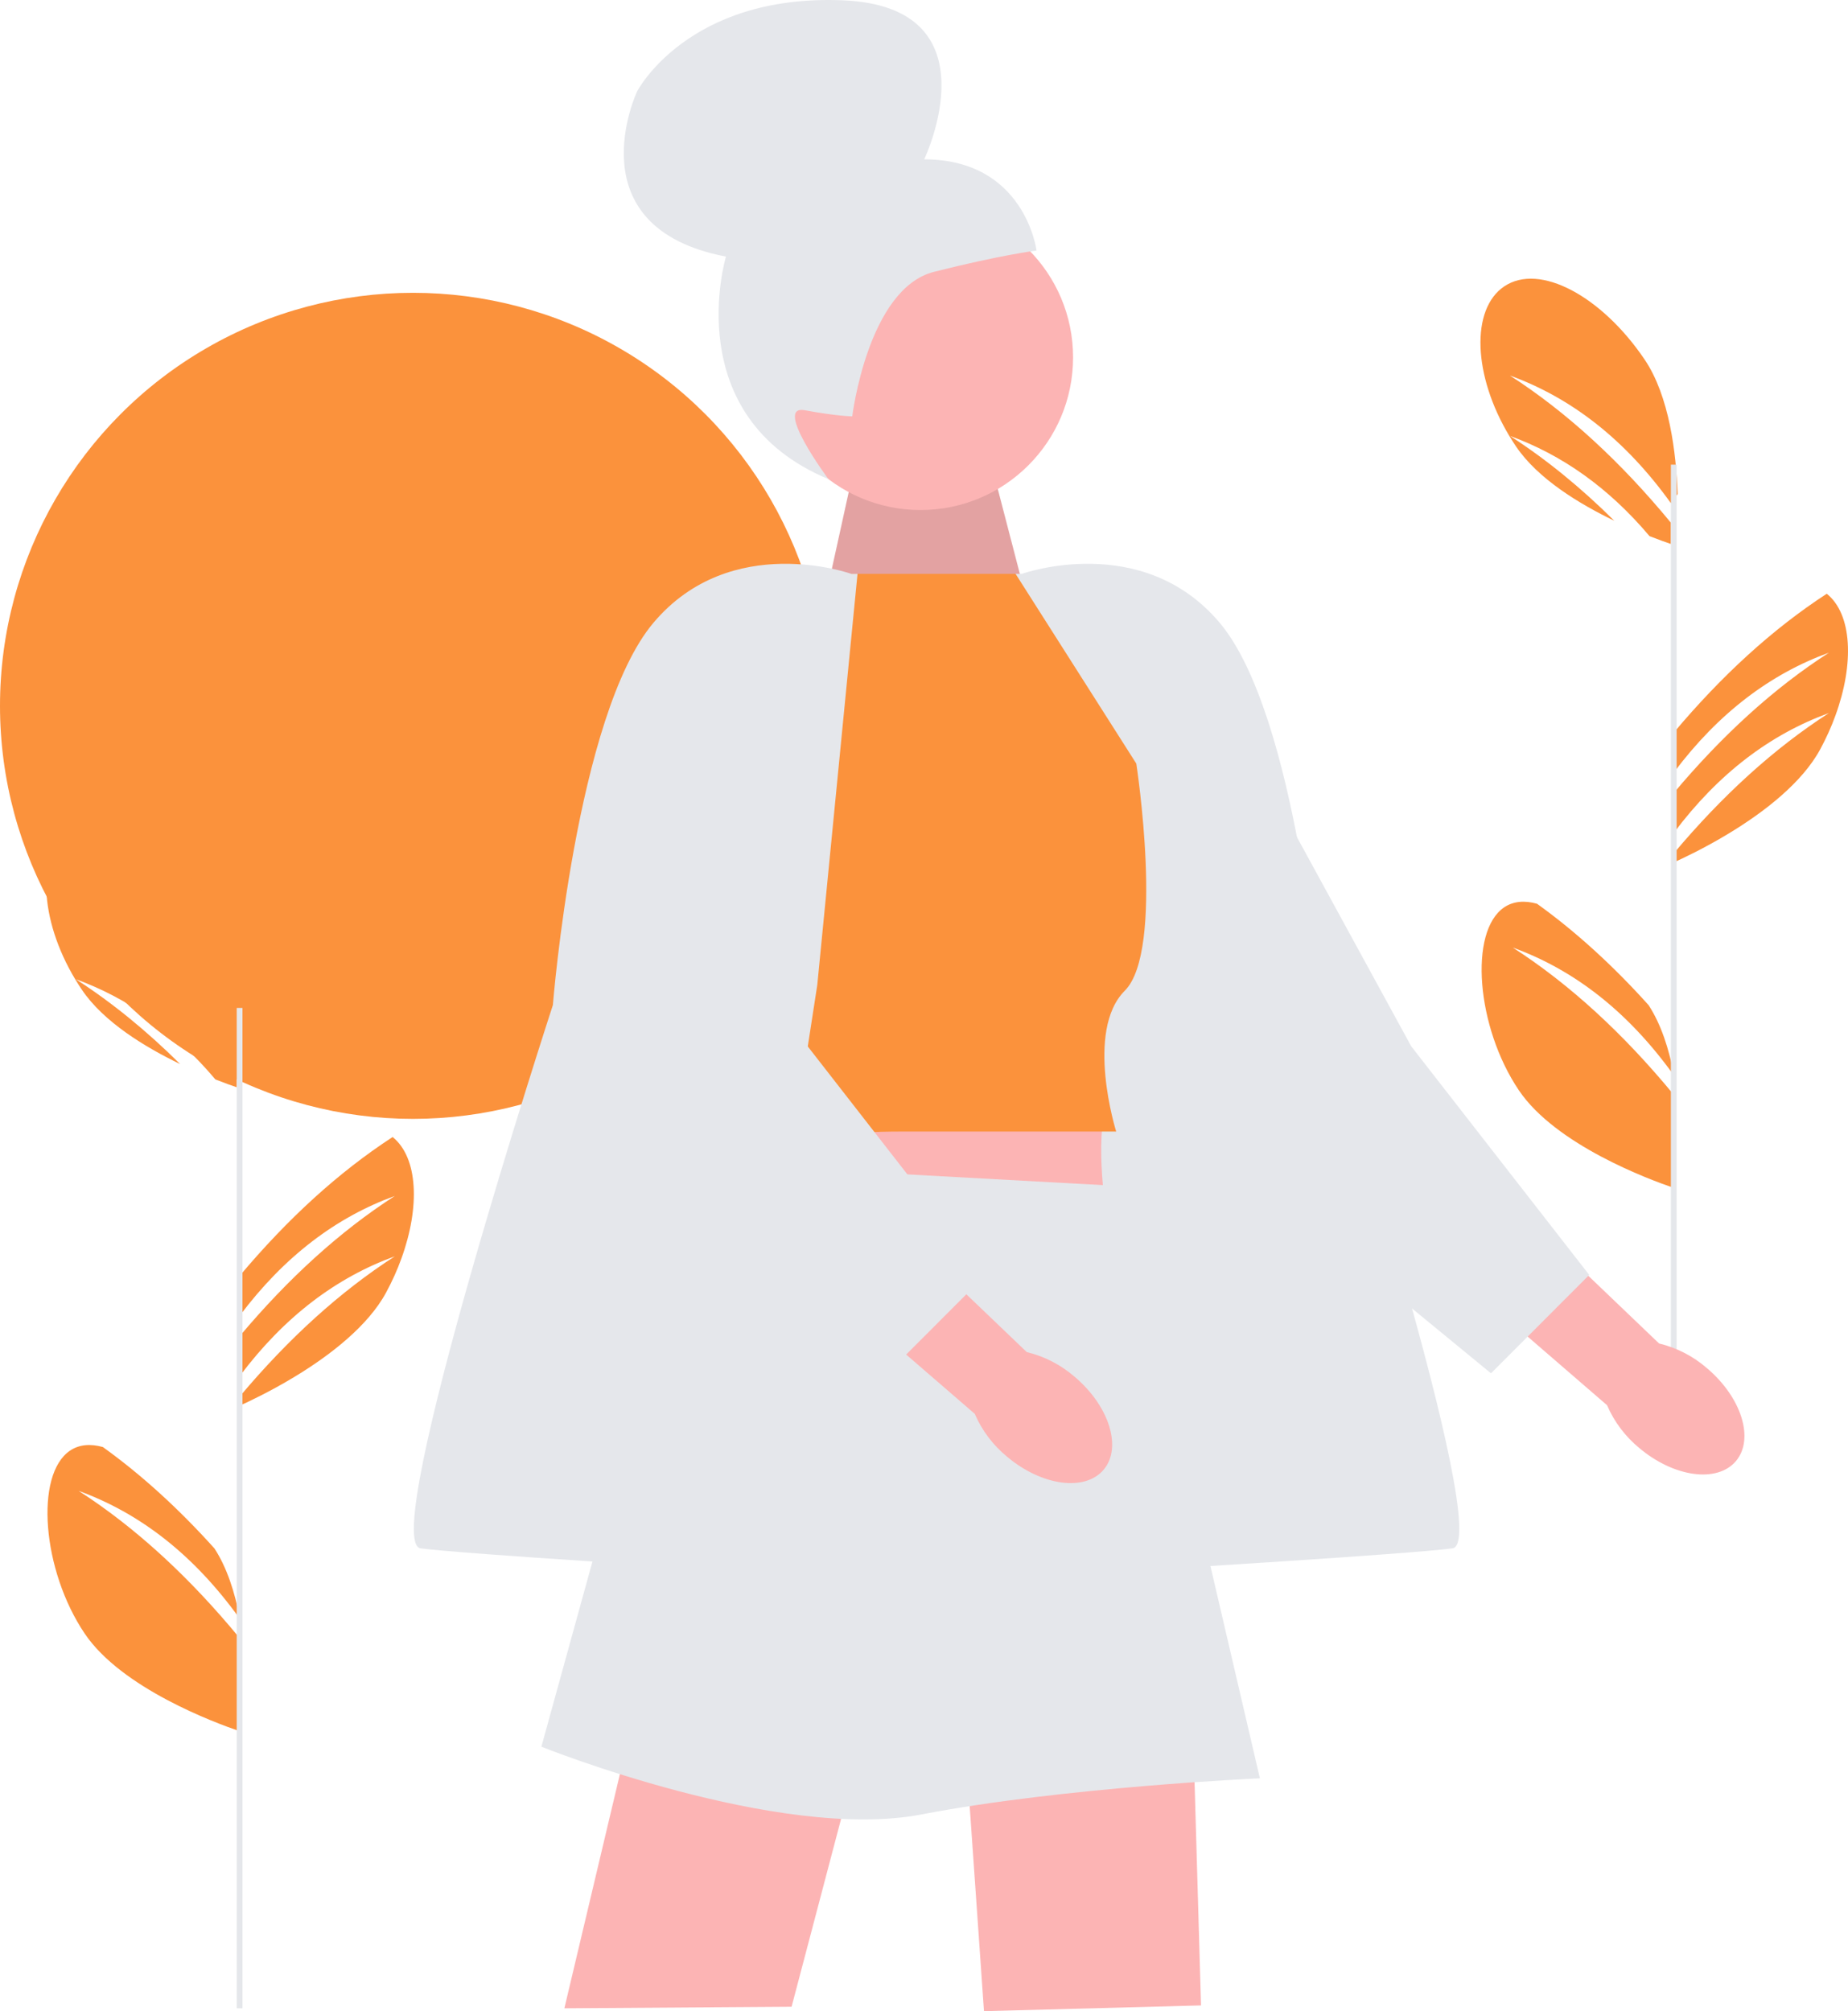 <svg width="642.997" height="699.639" xmlns="http://www.w3.org/2000/svg" source="https://undraw.co/" artist="Katerina Limpitsouni" role="img" data-src="https://cdn.undraw.co/illustrations/woman_nxse.svg">
 <g>
  <title>Layer 1</title>
  <path id="svg_1" fill="#fb923c" d="m526.369,329.639c19.9,12.83 38.54,30.01 56,51.2l0,32.4c-8.52,-2.9 -41.04,-14.92 -53.88,-33.93c-14.84,-21.97 -17.48,-55.32 -5.12,-63.67c3.22,-2.17 7.13,-2.44 11.42,-1.25c13.53,9.73 26.47,21.53 38.83,35.28c4.38,6.73 7.09,15.3 8.75,23.96l0,0.41c-15.99,-22.26 -34.79,-36.7 -56,-44.4z"/>
  <path id="svg_2" fill="#fb923c" d="m525.369,130.639c19.9,12.83 38.54,30.01 56,51.2l0,7.4c-1.67,-0.57 -4.25,-1.48 -7.43,-2.73c-14.28,-16.93 -30.56,-28.33 -48.57,-34.87c12.6,8.12 24.7,17.99 36.31,29.52c-12.28,-5.91 -26.64,-14.67 -34.19,-25.85c-0.8,-1.18 -1.56,-2.37 -2.28,-3.57c-12.7,-21.08 -13.54,-44.2 -1.84,-52.1c12.36,-8.35 34.03,3.48 48.87,25.44c8.58,12.71 10.99,32.43 11.48,46.78c-0.79,1.04 -1.57,2.1 -2.35,3.18c-15.99,-22.26 -34.79,-36.7 -56,-44.4l0,0z"/>
  <path id="svg_3" fill="#fb923c" d="m638.649,248.844l0,0.01c-1.42,3.93 -3.2,7.9 -5.32,11.81c-3.15,5.82 -7.99,11.22 -13.47,16.05c-5.87,5.18 -12.49,9.7 -18.58,13.37c-8.5,5.13 -15.97,8.61 -18.91,9.93l0,-3.15c16.89,-20.1 34.85,-36.48 54,-48.82c-20.34,7.38 -38.45,20.98 -54,41.71l0,-13.89c16.89,-20.1 34.85,-36.48 54,-48.82c-20.34,7.38 -38.45,20.98 -54,41.71l0,-13.89c16.67,-19.83 34.37,-36.04 53.24,-48.32c8.84,7.11 9.61,24.26 3.04,42.3l0,-0z"/>
  <circle id="svg_4" fill="#fb923c" r="143.685" cy="245.545" cx="143.685"/>
  <rect id="svg_20" fill="#e5e7eb" height="348" width="2" y="161.639" x="581.369"/>
  <path fill="#fcb4b4" d="m593.865,475.911c12.085,10.18 16.628,24.668 10.148,32.358c-6.48,7.69 -21.527,5.67 -33.615,-4.516c-4.884,-4.003 -8.739,-9.117 -11.242,-14.914l-50.66,-43.781l21.052,-23.336l47.707,45.638c6.14,1.483 11.836,4.415 16.611,8.551l0,0l0,0z" id="uuid-9ac3c440-2c29-483e-b5ea-f157a67fda2d-151"/>
  <polygon id="svg_5" fill="#e5e7eb" points="552.958 443.519 491.027 363.994 432.369 256.639 430.848 405.529 518.774 477.745 552.958 443.519"/>
  <polygon id="svg_6" fill="#fcb4b4" points="283.556 224.624 297.743 160.118 345.163 162.399 357.336 209.194 283.556 224.624"/>
  <polygon id="svg_7" opacity="0.1" isolation="isolate" points="283.556 224.624 297.743 160.118 345.163 162.399 357.336 209.194 283.556 224.624"/>
  <circle id="svg_8" fill="#fcb4b4" r="53.088" cy="124.338" cx="320.28"/>
  <path id="svg_9" fill="#e5e7eb" d="m296.533,144.84l0,-0s-5.356,-0.052 -16.496,-2.123c-11.14,-2.072 8.202,23.96 8.202,23.96c-52.424,-21.89 -35.648,-77.414 -35.648,-77.414c-53.204,-10.175 -30.916,-57.473 -30.916,-57.473c0,0 17.538,-33.845 71.451,-31.691c53.913,2.154 28.444,55.327 28.444,55.327c35.126,0.067 39.078,31.723 39.078,31.723c0,0 -12.663,1.581 -35.675,7.421c-23.012,5.84 -28.439,50.27 -28.439,50.27l-0,0l-0,0l-0,0l0,-0z"/>
  <path id="svg_10" fill="#ffb6b6" d="m294.428,204.308l-2.398,-4.669s-42.661,4.945 -49.661,11.472s-23,35.528 -23,35.528l35,30l40.059,-72.331l0,-0l-0,0z"/>
  <path id="svg_11" fill="#ffb6b6" d="m347.369,203.174s32,-8.535 50,9.465s39,51 39,51l-1,26l-50,-24.102l-38,-62.362l0,-0l0,0z"/>
  <path id="svg_12" fill="#e5e7eb" d="m355.527,199.639s41.843,-15 68.843,17s35,133 35,133c0,0 61,187 46,189s-106.54,7.528 -106.54,7.528l-31.46,-203.528l-14,-143l2.157,0l0,0l0,-0z"/>
  <path id="svg_13" fill="#fcb4b4" d="m259.369,379.639l-10,36l136,10s-5,-30.094 0,-41.047l-126,-4.953z"/>
  <polygon id="svg_14" fill="#fcb4b4" points="336.369 613.639 342.369 699.639 417.889 697.639 415.369 610.639 336.369 613.639"/>
  <polygon id="svg_15" fill="#fcb4b4" points="218.545 605.132 196.369 698.639 275.428 698.104 295.57 621.673 218.545 605.132"/>
  <path id="svg_16" fill="#fb923c" d="m353.369,199.639l-61.339,0l-49.661,66l11,135s25,-7 60,-7l75,0s-11,-35 3,-49s4,-79 4,-79l-42,-66l0,-0l-0,0z"/>
  <path id="svg_17" fill="#e5e7eb" d="m244.369,404.639l-56,203s82.46,33.134 132.23,23.567s117.77,-12.567 117.77,-12.567l-48,-206l-146,-8l0,0z"/>
  <path fill="#fcb4b4" d="m373.865,478.911c12.085,10.18 16.628,24.668 10.148,32.358c-6.48,7.69 -21.527,5.67 -33.616,-4.516c-4.884,-4.003 -8.739,-9.117 -11.242,-14.914l-50.66,-43.781l21.052,-23.336l47.707,45.638c6.14,1.483 11.836,4.415 16.611,8.551l0,0z" id="uuid-73c6c48b-3ad6-4bf4-ae9b-2aead64e96c3-152"/>
  <polygon id="svg_18" fill="#e5e7eb" points="342.958 443.519 281.027 363.994 222.369 256.639 220.848 405.529 308.774 477.745 342.958 443.519"/>
  <path id="svg_19" fill="#e5e7eb" d="m296.212,199.639s-41.843,-15 -68.843,17s-35,133 -35,133c0,0 -61,187 -46,189s106.54,7.528 106.54,7.528l31.46,-203.528l14,-143l-2.157,0l0,0l0,-0z"/>
  <path id="svg_21" fill="#fb923c" d="m27.369,518.639c19.9,12.83 38.54,30.01 56,51.2l0,32.4c-8.52,-2.9 -41.04,-14.92 -53.88,-33.93c-14.84,-21.97 -17.48,-55.32 -5.12,-63.67c3.22,-2.17 7.13,-2.44 11.42,-1.25c13.53,9.73 26.47,21.53 38.83,35.28c4.38,6.73 7.09,15.3 8.75,23.96l0,0.41c-15.99,-22.26 -34.79,-36.7 -56,-44.4z"/>
  <path id="svg_22" fill="#fb923c" d="m26.369,319.639c19.9,12.83 38.54,30.01 56,51.2l0,7.4c-1.67,-0.57 -4.25,-1.48 -7.43,-2.73c-14.28,-16.93 -30.56,-28.33 -48.57,-34.87c12.6,8.12 24.7,17.99 36.31,29.52c-12.28,-5.91 -26.64,-14.67 -34.19,-25.85c-0.8,-1.18 -1.56,-2.37 -2.28,-3.57c-12.7,-21.08 -13.54,-44.2 -1.84,-52.1c12.36,-8.35 34.03,3.48 48.87,25.44c8.58,12.71 10.99,32.43 11.48,46.78c-0.79,1.04 -1.57,2.1 -2.35,3.18c-15.99,-22.26 -34.79,-36.7 -56,-44.4l-0,0z"/>
  <path id="svg_23" fill="#fb923c" d="m139.649,437.844l0,0.01c-1.42,3.93 -3.2,7.9 -5.32,11.81c-3.15,5.82 -7.99,11.22 -13.47,16.05c-5.87,5.18 -12.49,9.7 -18.58,13.37c-8.5,5.13 -15.97,8.61 -18.91,9.93l0,-3.15c16.89,-20.1 34.85,-36.48 54,-48.82c-20.34,7.38 -38.45,20.98 -54,41.71l0,-13.89c16.89,-20.1 34.85,-36.48 54,-48.82c-20.34,7.38 -38.45,20.98 -54,41.71l0,-13.89c16.67,-19.83 34.37,-36.04 53.24,-48.32c8.84,7.11 9.61,24.26 3.04,42.3l0,-0z"/>
  <rect id="svg_24" fill="#e5e7eb" height="348" width="2" y="350.639" x="82.369"/>
 </g>

</svg>